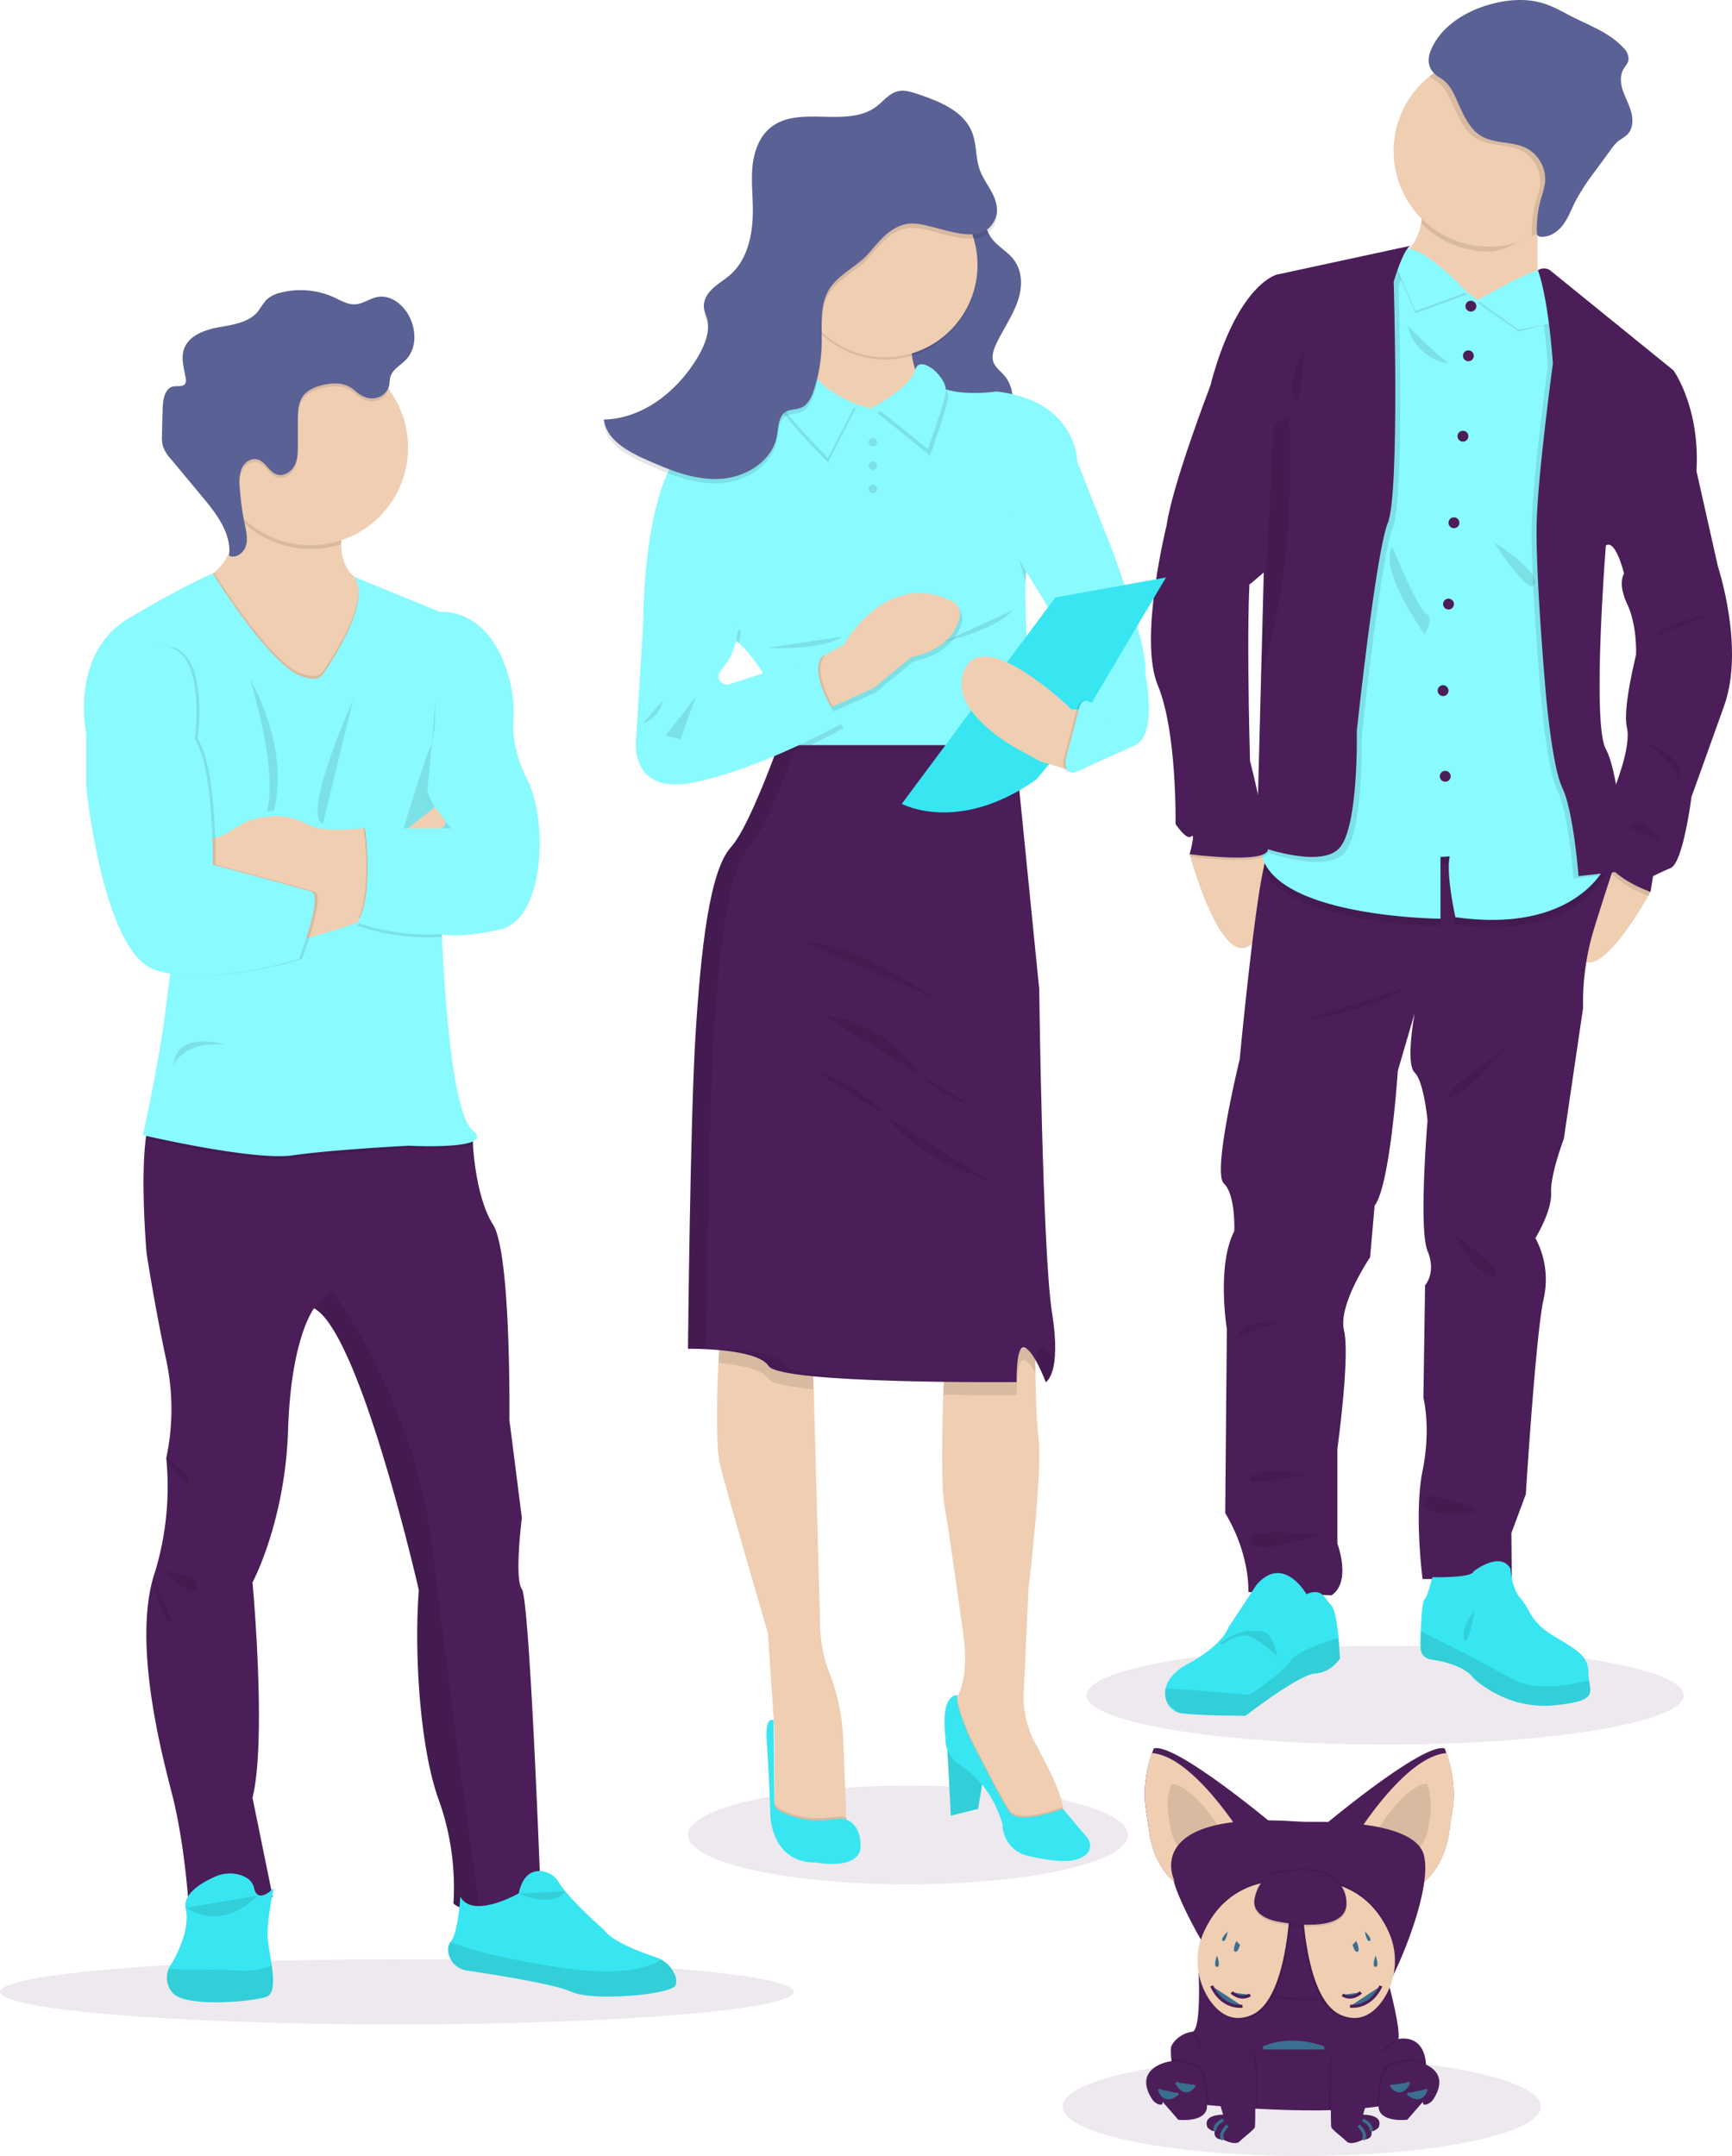 <svg xmlns="http://www.w3.org/2000/svg" width="555.808" height="691.853" viewBox="0 0 555.808 691.853">
  <g id="Group_65" data-name="Group 65" transform="translate(-269.832 -2804.581)">
    <ellipse id="Ellipse_131" data-name="Ellipse 131" cx="70.59" cy="15.848" rx="70.59" ry="15.848" transform="translate(490.619 3377.586)" fill="#4B1E59" opacity="0.1"/>
    <ellipse id="Ellipse_132" data-name="Ellipse 132" cx="127.349" cy="10.453" rx="127.349" ry="10.453" transform="translate(269.832 3433.313)" fill="#4B1E59" opacity="0.1"/>
    <ellipse id="Ellipse_134" data-name="Ellipse 134" cx="95.822" cy="15.848" rx="95.822" ry="15.848" transform="translate(618.514 3332.734)" fill="#4B1E59" opacity="0.1"/>
    <ellipse id="Ellipse_135" data-name="Ellipse 135" cx="76.708" cy="15.848" rx="76.708" ry="15.848" transform="translate(610.874 3464.738)" fill="#4B1E59" opacity="0.1"/>
    <path id="Path_1123" data-name="Path 1123" d="M442.277,463.481c4.007,17.612,19.939-9.017,23.571-15.407.469-.835.732-1.323.732-1.323l-1.727-8.1-9.13-3.753a25.506,25.506,0,0,0-4.091,2.665C446.63,441.5,439.19,449.838,442.277,463.481Z" transform="translate(332.918 2644.027)" fill="#efceb2"/>
    <path id="Path_1124" data-name="Path 1124" d="M571.2,434.353a1.231,1.231,0,0,0,.1.394,2,2,0,0,0,.122.422c1.567,5.5,10.856,36.454,19.827,27.859,9.815-9.383,5.048-31.077,5.048-31.077h-.066l-20.643-2.111-4.091,4.2h0Z" transform="translate(80.392 2644.339)" fill="#efceb2"/>
    <path id="Path_1125" data-name="Path 1125" d="M453.79,586.847l-.525,59.114c8.1,13.418,7.432,25.335,7.432,25.335l26.686,1.051c6.512-4.382,1.877-16.59,1.877-16.59V625.318s4.119-29.735,2.13-37.974,8.36-23.458,8.36-23.458l1.464-16.6c5.048-6.634,7.441-43.275,7.441-43.275l5.414-18.5c-.15.8-2.965,16.242,0,19.085s4.119,15.4,4.119,15.4-2.918,34.793,0,41.821-.788,11.025-.788,11.025l-.535,36.116s2.524,9.693-.263,23.364,0,34.793,0,34.793h28.628L545.1,652.37l4.635-12.48s3.19-51.514,5.714-62.671A28,28,0,0,0,552.8,557.7s5.3-8.492,5.039-14.469,4.091-17.378,4.091-17.378l6.174-41.952a81.5,81.5,0,0,1,3.059-23.9c3.584-11.954,8.9-27.624,8.9-27.624l-6,.535-30.251,2.693s-73.555-4.945-76.849-.835a13.8,13.8,0,0,0-1.389,4.288c-3.3,14.835-7.666,61.31-7.666,61.31s-8.9,36.247-5.076,39.832,3.35,15.257,3.35,15.257C450.459,566.485,453.79,586.847,453.79,586.847Z" transform="translate(209.744 2644.182)" fill="#4B1E59"/>
    <path id="Path_1126" data-name="Path 1126" d="M462.19,704.582c.206,3.293,3.875,3.49,3.875,3.49,10.753,1.689,13.043,5.874,13.043,5.874S489.43,724.2,505,722.71c13.23-1.276,11.945-3.631,11.26-7.995a16.539,16.539,0,0,1-.216-2.458c0-5.977-4.579-7.675-11.748-12.2s-6.972-8.267-9.956-11.551-3.294-9.655-3.294-9.655c-3.378-5.883-11.945.938-11.945.938-.4,2.083-13.137,1.792-13.137,1.792s-1.689,6.775-2.562,7.169c-.572.263-1,5.574-1.173,10.134C462.134,701.279,462.115,703.446,462.19,704.582Z" transform="translate(263.526 2629.128)" fill="#38e6f1"/>
    <path id="Path_1127" data-name="Path 1127" d="M462.191,706.057c.206,3.294,3.875,3.491,3.875,3.491,10.753,1.689,13.043,5.874,13.043,5.874S489.43,725.677,505,724.185c13.23-1.276,11.945-3.631,11.26-7.995-5.911,1.464-17.209,3.509-23.805-.075-9.167-4.973-15.745-8.445-15.745-8.445l-14.488-7.291C462.135,702.754,462.116,704.922,462.191,706.057Z" transform="translate(263.526 2627.653)" opacity="0.1"/>
    <path id="Path_1128" data-name="Path 1128" d="M548.73,722.556a5.724,5.724,0,0,0,3.3,2.73l.253.066c4.382.938,21.319.938,21.319.938s17.124-13.24,22.3-13.54,7.966-4.785,7.966-4.785-.1-3.078-.432-6.662c-.4-4.241-1.107-9.167-2.355-10.462-2.289-2.393-2.815-5.63-7.966-3.584,0,0-7.357-12.968-16.027-2.946l-8.97,13.606s-1.689,5.63-13.052,11.738c-4.542,2.44-6.568,5.311-7.141,7.929A6.991,6.991,0,0,0,548.73,722.556Z" transform="translate(95.944 2628.879)" fill="#38e6f1"/>
    <path id="Path_1129" data-name="Path 1129" d="M548.73,723.923c1.013.854,2.13,1.773,3.3,2.731l.253.066c4.382.938,21.319.938,21.319.938s17.124-13.24,22.3-13.54,7.966-4.785,7.966-4.785-.1-3.078-.432-6.662c-5.273,1.576-13.259,4.363-15.4,7.366-3.284,4.57-13.258,10.95-13.258,10.95s-18.6-1.792-26.855-2.036A6.991,6.991,0,0,0,548.73,723.923Z" transform="translate(95.944 2627.512)" opacity="0.1"/>
    <path id="Path_1130" data-name="Path 1130" d="M476.563,229.483l24.49,25.888s29.679-2.186,24.5-10.95c-2.637-4.466-3.05-13.812-2.815-21.938.216-7.835,1.023-14.507,1.023-14.507s-41.624-20.718-38.471-1.4A31.8,31.8,0,0,1,485.4,217.6C483.629,227.362,476.563,229.483,476.563,229.483Z" transform="translate(240.483 2658.617)" fill="#efceb2"/>
    <path id="Path_1131" data-name="Path 1131" d="M479.294,206.578a31.8,31.8,0,0,1,.113,11.025,30.552,30.552,0,0,0,21.788,9.092c5.63,0,11.72-4.626,16.271-7.3.216-7.844.263-11.419.263-11.419S476.1,187.258,479.294,206.578Z" transform="translate(246.516 2658.617)" opacity="0.1"/>
    <path id="Path_1132" data-name="Path 1132" d="M464.038,192.155a30.674,30.674,0,1,0,11.541-23.965A30.674,30.674,0,0,0,464.038,192.155Z" transform="translate(253.009 2660.89)" fill="#efceb2"/>
    <path id="Path_1133" data-name="Path 1133" d="M456.83,439.095c7.638,18.175,56.769,18.551,56.769,18.551V437.828l2.974-.2c-1.285,5.677,1.8,19.517,1.8,19.517,38.828,5.48,48.3-16.646,48.3-16.646l-1.351-7.572-30.251,2.693s-73.555-4.945-76.849-.835A13.8,13.8,0,0,0,456.83,439.095Z" transform="translate(218.49 2644.149)" opacity="0.1"/>
    <path id="Path_1134" data-name="Path 1134" d="M514.581,442.588V422.77l2.975-.188c-1.286,5.63,1.8,19.517,1.8,19.517,29.219,4.119,41.812-7.385,46.25-13.334a18.156,18.156,0,0,0,2.045-3.3l-11.86-66.715-2.815-98.186-4.251-17.228-.985-8.267v-.094h-.1l-3.021,1.295-18.082,7.816L506,228.575l-.3-.216-1.023-.779-1.7,1.361-4.222,3.387-13.54,87.442s-23.458,67.325-27.849,94.5c-.178,1.089-.319,2.1-.432,3.05C454.031,442.128,514.581,442.588,514.581,442.588Z" transform="translate(217.507 2656.814)" fill="#89faff"/>
    <ellipse id="Ellipse_136" data-name="Ellipse 136" cx="1.745" cy="1.745" rx="1.745" ry="1.745" transform="translate(740.101 2901.087)" fill="#4B1E59"/>
    <ellipse id="Ellipse_137" data-name="Ellipse 137" cx="1.745" cy="1.745" rx="1.745" ry="1.745" transform="translate(739.294 2917.019)" fill="#4B1E59"/>
    <ellipse id="Ellipse_138" data-name="Ellipse 138" cx="1.745" cy="1.745" rx="1.745" ry="1.745" transform="translate(737.549 2942.813)" fill="#4B1E59"/>
    <ellipse id="Ellipse_139" data-name="Ellipse 139" cx="1.745" cy="1.745" rx="1.745" ry="1.745" transform="translate(734.668 2970.597)" fill="#4B1E59"/>
    <ellipse id="Ellipse_140" data-name="Ellipse 140" cx="1.745" cy="1.745" rx="1.745" ry="1.745" transform="translate(732.923 2996.683)" fill="#4B1E59"/>
    <ellipse id="Ellipse_141" data-name="Ellipse 141" cx="1.745" cy="1.745" rx="1.745" ry="1.745" transform="translate(731.178 3024.467)" fill="#4B1E59"/>
    <ellipse id="Ellipse_142" data-name="Ellipse 142" cx="1.745" cy="1.745" rx="1.745" ry="1.745" transform="translate(731.872 3051.95)" fill="#4B1E59"/>
    <path id="Path_1135" data-name="Path 1135" d="M459.564,368.918s1.952,25.551,5.536,32.982,5.18,28.281,5.18,28.281l8.323-.938a18.16,18.16,0,0,0,2.046-3.3l-11.86-66.715-2.815-98.186-4.26-17.237-.985-8.267-.113-.047a3.359,3.359,0,0,0-2.965.047l-.394.206q.178.507.338,1.042c3.247,10.162,4.457,28.891,4.457,28.891s-4.692,34.258-5.18,50.191S459.564,368.918,459.564,368.918Z" transform="translate(304.521 2656.346)" opacity="0.1"/>
    <path id="Path_1136" data-name="Path 1136" d="M441.55,437.593a4.788,4.788,0,0,0,.319.619c3.228,5.452,11.41,8.914,13.9,9.862.469-.835.732-1.323.732-1.323l-1.727-8.1-9.13-3.753A25.507,25.507,0,0,0,441.55,437.593Z" transform="translate(342.999 2644.027)" opacity="0.1"/>
    <path id="Path_1137" data-name="Path 1137" d="M436.671,298.81l7.572,4.513L451.14,334s8.633,26.02,2,44.608-10.49,29.229-10.49,29.229-2.655,21.112-6.643,22.839-5.705,2.655-5.705,2.655l-.8,5.048s-10.81-3.669-14.628-10.134,2.815-22.52,2.815-22.52,5.705-13.681,4.241-20.052,2.928-23.1,2.928-23.458.394-9.3-2.815-16.139-1.07-9.759-1.07-9.759l2-19.517Z" transform="translate(369.995 2652.42)" fill="#4B1E59"/>
    <path id="Path_1138" data-name="Path 1138" d="M522.02,420.731s20.052,7.563,26.423.938,5.714-37.711,5.714-37.711,6.1-57.36,9.956-66.78,1.877-77.412,1.877-77.412,2.59-8.792,4.851-11.091a2.459,2.459,0,0,1,.479-.385l-.779.169-2.721.582-4.223,3.387-13.54,87.442s-23.458,67.325-27.849,94.5Z" transform="translate(152.671 2656.77)" opacity="0.1"/>
    <path id="Path_1139" data-name="Path 1139" d="M572.41,435.15h.225c2.524.328,24.8,3.021,24.894-1.614a13.563,13.563,0,0,0-.085-1.6L576.8,429.82l-4.091,4.2h0c-.075.272-.131.507-.188.694Z" transform="translate(79.18 2644.34)" opacity="0.1"/>
    <path id="Path_1140" data-name="Path 1140" d="M606.2,266.07l-14.638,7.638s-12.2,31.584-14.15,45.124c0,0-9.036,36.276-2.815,51.195S580.3,414.56,580.3,414.56s3.584,5.442,5.048,3.988-.535,5.705-.535,5.705,25.025,3.322,25.128-1.6-5.743-28.413-5.743-28.413-1.6-55.9.666-64.66S606.2,266.07,606.2,266.07Z" transform="translate(66.767 2654.44)" fill="#4B1E59"/>
    <path id="Path_1141" data-name="Path 1141" d="M518.007,329.52s8.239,20.174,10.894,21.506-.535,6.634-.535,6.634S513.362,336.689,518.007,329.52Z" transform="translate(198.636 2650.527)" opacity="0.1"/>
    <path id="Path_1142" data-name="Path 1142" d="M510.915,254.1c-.094-.385,9.824,9.73,12.48,11.26S513.7,265.265,510.915,254.1Z" transform="translate(210.645 2655.179)" opacity="0.1"/>
    <path id="Path_1143" data-name="Path 1143" d="M480.986,327.82s15.135,9.787,13.137,13.662S480.986,327.82,480.986,327.82Z" transform="translate(268.189 2650.631)" opacity="0.1"/>
    <path id="Path_1144" data-name="Path 1144" d="M557.4,480.07s-12.883,8.285-32.926,10.322Z" transform="translate(164.296 2641.241)" opacity="0.1"/>
    <path id="Path_1145" data-name="Path 1145" d="M509.737,501.3s-11.945,15.013-17.4,15.4S509.737,501.3,509.737,501.3Z" transform="translate(242.891 2639.932)" opacity="0.1"/>
    <path id="Path_1146" data-name="Path 1146" d="M493.97,564c.535.263,6.775,13.54,13.137,13.944S493.97,564,493.97,564Z" transform="translate(241.928 2636.064)" opacity="0.1"/>
    <path id="Path_1147" data-name="Path 1147" d="M582.808,594.974s-11.842-2.656-14.478,5.836C568.33,600.782,569.128,598.127,582.808,594.974Z" transform="translate(97.728 2634.178)" opacity="0.1"/>
    <path id="Path_1148" data-name="Path 1148" d="M577.547,646.692s-14.347-2.927-17.4,1.06S577.547,646.692,577.547,646.692Z" transform="translate(110.956 2631.028)" opacity="0.1"/>
    <path id="Path_1149" data-name="Path 1149" d="M503.706,654c0,.131,14.6,2.928,14.075,4.785s-15.576,1.6-16.111-1.332A2.815,2.815,0,0,1,503.706,654Z" transform="translate(225.38 2630.514)" opacity="0.1"/>
    <path id="Path_1150" data-name="Path 1150" d="M577.335,667.365s-23.993-2.928-22.52,2.121S577.335,667.365,577.335,667.365Z" transform="translate(115.944 2629.742)" opacity="0.1"/>
    <path id="Path_1151" data-name="Path 1151" d="M438.812,352.44c-.131.394-15.8,2.524-17.922,7.572,0,0,15.4-7.178,17.828-7.178" transform="translate(380.071 2649.113)" opacity="0.1"/>
    <path id="Path_1152" data-name="Path 1152" d="M431.449,396.16s13.015,4.119,12.086,10.322S444.858,403.61,431.449,396.16Z" transform="translate(365.393 2646.417)" opacity="0.1"/>
    <path id="Path_1153" data-name="Path 1153" d="M448.081,429.481s-4.738-6.5-9.252-5.311S448.081,429.481,448.081,429.481Z" transform="translate(354.823 2644.698)" opacity="0.1"/>
    <path id="Path_1154" data-name="Path 1154" d="M464.124,168.189a7.381,7.381,0,0,0,1.52,1.135c3.753,2.186,4.786,5.555,6.568,9.44,1.661,3.556,3.491,7.319,6.84,9.336,4.326,2.609,10.021,1.651,14.516,3.922a11.26,11.26,0,0,1,6.005,11.1,32.026,32.026,0,0,1-1.276,5.086,36.264,36.264,0,0,0-1.37,11.044,1.868,1.868,0,0,0,0,.328,30.664,30.664,0,1,0-32.841-51.392Z" transform="translate(264.464 2660.89)" opacity="0.1"/>
    <path id="Path_1155" data-name="Path 1155" d="M448.842,157.787c3.369-7.075,10.7-11.56,18.232-13.746,5.752-1.661,12-2.205,17.706-.375,3.256,1.032,6.212,2.815,9.261,4.344,5.686,2.871,11.935,5.142,16.214,9.862a4.942,4.942,0,0,1,1.623,3.96c-.216,1.079-1.06,1.877-1.6,2.871-1.229,2.158-.938,4.87-.084,7.216s2.064,4.523,2.646,6.934.357,5.236-1.426,6.953a25.981,25.981,0,0,1-2.684,1.877,14.126,14.126,0,0,0-2.543,2.89l-5.067,6.925a70.236,70.236,0,0,0-6.343,9.749c-1.257,2.515-2.233,5.2-3.922,7.441s-4.316,4.044-7.112,3.8a1.379,1.379,0,0,1-1.126-.535,1.482,1.482,0,0,1-.141-.7,36.014,36.014,0,0,1,1.342-11.007,31.755,31.755,0,0,0,1.276-5.086,11.307,11.307,0,0,0-6.005-11.1c-4.5-2.271-10.2-1.314-14.516-3.913-3.359-2.027-5.189-5.789-6.84-9.383-1.811-3.885-2.815-7.253-6.568-9.44S446.975,161.512,448.842,157.787Z" transform="translate(280.543 2662.06)" fill="#5a6194"/>
    <path id="Path_1156" data-name="Path 1156" d="M505.3,693.06s-4.692,5.977-3.472,9.383S505.3,693.06,505.3,693.06Z" transform="translate(237.819 2628.105)" opacity="0.1"/>
    <path id="Path_1157" data-name="Path 1157" d="M587.477,708.461s-1.042-8.013-5.217-8.088-4.382-.432-7.572.8-6.184,3.134-5.227,3.416,5.489-4.579,10.143-2.093a33.518,33.518,0,0,1,7.872,5.968Z" transform="translate(92.168 2627.66)" opacity="0.1"/>
    <path id="Path_1158" data-name="Path 1158" d="M486.806,254.623l-13.137-9.2s19.217-11.354,21.506-9.759,3.866,15.952,3.866,15.952Z" transform="translate(270.316 2656.325)" opacity="0.1"/>
    <path id="Path_1159" data-name="Path 1159" d="M486.746,253.982,473.61,244.6s19.217-11.354,21.506-9.759,3.866,16.74,3.866,16.74Z" transform="translate(270.432 2656.376)" fill="#e1e7ef"/>
    <path id="Path_1160" data-name="Path 1160" d="M486.746,253.982,473.61,244.6s19.217-11.354,21.506-9.759,3.866,16.74,3.866,16.74Z" transform="translate(270.432 2656.376)" fill="#89faff"/>
    <path id="Path_1161" data-name="Path 1161" d="M426.163,234.893l.394-.2a3.406,3.406,0,0,1,3.688.385l39.41,31.969s8.567,11.851,7.375,32.3l-23.242,32.926s-2.655-11.147-5.836-9.027c0,0-4.513,57.1,0,65.326s6.5,39.034,6.5,39.034l-15.267,1.727s-1.6-20.85-5.18-28.281-5.536-32.982-5.536-32.982-3.228-37.12-2.693-53.053,5.18-50.191,5.18-50.191S429.654,244.745,426.163,234.893Z" transform="translate(337.208 2656.398)" fill="#4B1E59"/>
    <path id="Path_1162" data-name="Path 1162" d="M511.524,248.361,527.9,242.3s-20.85-22.839-23.458-10.171Z" transform="translate(212.588 2656.77)" opacity="0.1"/>
    <path id="Path_1163" data-name="Path 1163" d="M511.524,247.511,527.9,241.45s-20.85-22.839-23.458-10.171Z" transform="translate(212.588 2656.822)" fill="#e1e7ef"/>
    <path id="Path_1164" data-name="Path 1164" d="M511.524,247.511,527.9,241.45s-20.85-22.839-23.458-10.171Z" transform="translate(212.588 2656.822)" fill="#89faff"/>
    <path id="Path_1165" data-name="Path 1165" d="M522,228.119a.938.938,0,0,0-.676.15Z" transform="translate(202.651 2656.781)" opacity="0.1"/>
    <path id="Path_1166" data-name="Path 1166" d="M589.156,226.429l-43.444,9.383s-11.954,2.655-20.587,32.663,11.823,66.771,11.823,66.771l4.513-3.838-2.261,87.63s20.052,7.563,26.423.938,5.7-37.739,5.7-37.739,6.109-57.35,9.965-66.781,1.877-77.4,1.877-77.4S586.717,225.9,589.156,226.429Z" transform="translate(133.914 2656.885)" fill="#4B1E59"/>
    <path id="Path_1167" data-name="Path 1167" d="M573.592,285.914c.61.563,1.323,27.08-1.332,47.263a257.581,257.581,0,0,1-7.507,36.379l3.941-80.855S571.734,284.188,573.592,285.914Z" transform="translate(109.731 2653.24)" opacity="0.1"/>
    <path id="Path_1168" data-name="Path 1168" d="M563.836,261.6c-1.06.666-5.714,11.682-3.584,16.2S563.836,261.6,563.836,261.6Z" transform="translate(124.798 2654.716)" opacity="0.1"/>
    <path id="Path_1171" data-name="Path 1171" d="M638.42,715.66l1.37,25.973,8.736-2.186,1.839-10.8Z" transform="translate(-64.834 2645.608)" fill="#32cfd9"/>
    <path id="Path_1173" data-name="Path 1173" d="M758.074,756.258l-13.324,2.759-9.881-8.726V725.7l-.225-3.359v-.1h0v-.713L732.8,694.188s-13.334-45.5-15.407-54.235c-1.464-6.193-.854-24.884-.366-35.215.2-4.232.366-7.066.366-7.066l29.416-7.122.619,22.614,2.149,79.232a43.907,43.907,0,0,0,3.012,14.741l.1.272a64.484,64.484,0,0,1,4.269,20.756l.995,25.194v.694Z" transform="translate(-216.55 2634.427)" fill="#efceb2"/>
    <path id="Path_1174" data-name="Path 1174" d="M741.45,730.149v.694h0v-.713Z" transform="translate(-223.356 2625.818)" opacity="0.1"/>
    <path id="Path_1175" data-name="Path 1175" d="M739.685,766.62l-13.324,2.759-9.881-8.727V758.56a2.815,2.815,0,0,0,1.417,2.252l.141.084a26.555,26.555,0,0,0,14.957,2.956l5.2-.441a4.87,4.87,0,0,1,1.379.338v.694Z" transform="translate(-198.161 2624.065)" opacity="0.1"/>
    <path id="Path_1176" data-name="Path 1176" d="M715.777,759.862l-.141-.075a2.815,2.815,0,0,1-1.436-2.439l-.216-26.47s-2.871-2.055-2.177,7.253,1.145,23.214,1.145,23.214.113,15.163,14.591,15.163c0,0,14.478,2.759,14.366-5.517s-5.977-8.614-5.977-8.614l-5.2.45A26.49,26.49,0,0,1,715.777,759.862Z" transform="translate(-195.9 2625.784)" fill="#38e6f1"/>
    <path id="Path_1177" data-name="Path 1177" d="M681.264,751.2c-.338,5.977-17.922,2.524-17.922,2.524l-11.832-22.97s-9.881-7.591-4.936-14.253a10.64,10.64,0,0,0,.723-1.135l.047-.056h0c.1-.169.2-.347.291-.535h0c3.547-7.037,1.8-18.579,1.8-18.579s-4.588-33.555-6.2-42.4c-1.135-6.249-.666-26.752-.291-38.218.15-4.767.291-7.966.291-7.966l29.191-7.816V608.5c.066,7.2.291,17.265,1.032,23.815,1.257,11.138-3.218,48.023-3.218,48.023L668.69,713.9a31.087,31.087,0,0,0,3.753,16.336c3.66,6.7,8.445,16.139,8.773,20.315a4.1,4.1,0,0,1,.047.647Z" transform="translate(-70.342 2633.857)" fill="#efceb2"/>
    <path id="Path_1178" data-name="Path 1178" d="M678.587,758.795c-.338,5.977-17.922,2.524-17.922,2.524l-11.832-22.97s-9.881-7.591-4.936-14.253a10.624,10.624,0,0,0,.723-1.135c.159,3.481,3.978,12.2,3.978,12.2s9.768,19.545,12.874,24.021,16.6-.835,17.106-1.023a4.117,4.117,0,0,1,.009.638Z" transform="translate(-67.664 2626.26)" opacity="0.1"/>
    <path id="Path_1179" data-name="Path 1179" d="M637.595,722.3s-5.78-1.342-4.054,13.709h0a9.692,9.692,0,0,0,4.57,8.6c4.138,2.6,10.519,8.192,13.746,19.067h0a10.4,10.4,0,0,0,8.023,10.134c5.217,1.22,11.72,2.289,15.482,1.239,7.009-1.952,3.9-6.775,3.9-6.775l-8.041-9.543s-14.019,5.517-17.115,1.032-12.874-24.012-12.874-24.012S635.878,723.565,637.595,722.3Z" transform="translate(-60.302 2626.303)" fill="#38e6f1"/>
    <path id="Path_1180" data-name="Path 1180" d="M757.6,593.52l.619,22.614c-7.835-.76-13.446-1.82-14.4-3.312-2.074-3.209-9.6-4.56-16-5.114.2-4.232.366-7.066.366-7.066Z" transform="translate(-227.339 2634.244)" opacity="0.1"/>
    <path id="Path_1181" data-name="Path 1181" d="M681.422,611.428a10.734,10.734,0,0,0-3.218-3.885c-3.1-1.717-2.759,11.035-2.759,11.035s-10.322.094-23.5-.075c.15-4.767.291-7.976.291-7.976l29.191-7.807S681.366,606.342,681.422,611.428Z" transform="translate(-79.339 2633.677)" opacity="0.1"/>
    <path id="Path_1182" data-name="Path 1182" d="M759.953,601.216s-3.453-9.383-6.568-11.054-2.759,11.025-2.759,11.025-75.835.694-79.626-5.17-25.851-5.517-25.851-5.517.685-73.077,2.411-100.645,4.476-52.743,11.372-60.325c4.457-4.907,10.8-20.784,14.722-31.368,2.13-5.78,3.547-9.993,3.547-9.993l72.382,4.129.591,5.865,7.685,76.867s1.032,84.8,4.138,104.1S759.953,601.216,759.953,601.216Z" transform="translate(-154.538 2646.91)" fill="#4B1E59"/>
    <g id="Group_57" data-name="Group 57" transform="translate(490.751 3035.079)" opacity="0.1">
      <path id="Path_1183" data-name="Path 1183" d="M694.453,596.018C690.7,590.163,668.6,590.5,668.6,590.5s.685-73.077,2.411-100.645,4.476-52.743,11.373-60.325c4.476-4.926,10.8-20.784,14.722-31.368,1.792-4.861,3.078-8.6,3.434-9.674l-5.63-.319s-1.417,4.213-3.556,9.993c-3.922,10.584-10.256,26.461-14.713,31.368-6.9,7.582-9.656,32.747-11.373,60.325S662.85,590.5,662.85,590.5s22.06-.338,25.86,5.517c3.237,5,59.039,5.236,75.235,5.189C743.161,601.16,697.38,600.541,694.453,596.018Z" transform="translate(-662.85 -388.17)"/>
      <path id="Path_1184" data-name="Path 1184" d="M647.68,603.429c-1.4-.779-2.092,1.379-2.44,4a54.116,54.116,0,0,1,3.256,7.056s2-1.079,2.815-6.568C650.166,605.953,648.9,604.1,647.68,603.429Z" transform="translate(-533.692 -401.436)"/>
    </g>
    <path id="Path_1185" data-name="Path 1185" d="M682.985,199.058c5.011,6.831-.056,16.543,5.32,23.186,1.774,2.2,4.5,3.753,6.352,5.911,3.425,4,3.294,9.43,1.614,14.122s-4.692,8.97-6.831,13.549c-.938,1.98-1.633,4.2-.694,6.174.657,1.37,2.017,2.411,3.078,3.594,3.453,3.857,3.547,9.214,1.689,13.756s-5.4,8.445-8.9,12.292c-1.379,1.511-3.125,3.181-5.423,3.134a7.506,7.506,0,0,1-3.406-1.117,34.718,34.718,0,0,1-15.8-45.312c2.909-6.972,7.76-13.653,7.807-21.018,0-5.846-3-11.429-3.537-17.246-.647-7.075,3.537-18.307,12.076-21.394C675.76,193.231,680.442,195.549,682.985,199.058Z" transform="translate(-99.94 2659.213)" fill="#5a6194"/>
    <path id="Path_1187" data-name="Path 1187" d="M672.85,464.55c10.031.526,19.47,4.842,28.253,9.721s17.284,10.406,26.733,13.868" transform="translate(-145.373 2642.199)" opacity="0.1"/>
    <path id="Path_1188" data-name="Path 1188" d="M674.63,489.74a41.352,41.352,0,0,1,26.038,12.667c2.44,2.58,4.542,5.47,7.084,7.948a31.471,31.471,0,0,0,13.962,7.91" transform="translate(-140.922 2640.645)" opacity="0.1"/>
    <path id="Path_1189" data-name="Path 1189" d="M666.49,508.91a45.527,45.527,0,0,1,20.943,12.63c1.539,1.661,2.937,3.434,4.476,5.1,8.3,8.914,20.033,13.643,31.359,18.119" transform="translate(-134.837 2639.462)" opacity="0.1"/>
    <path id="Path_1190" data-name="Path 1190" d="M690.495,243.028a205.9,205.9,0,0,1-2.064,23.946c-.938,5.63-2.252,10.7-4.138,12.939-5.517,6.568,26.883,15.342,26.883,15.342l19.132-14.826s-15.163-13.962-8.1-27.577S690.495,243.028,690.495,243.028Z" transform="translate(-157.988 2655.891)" fill="#efceb2"/>
    <path id="Path_1191" data-name="Path 1191" d="M735.31,398.163H658.79c2.13-5.78,3.547-9.993,3.547-9.993l72.382,4.129Z" transform="translate(-139.654 2646.909)" opacity="0.1"/>
    <path id="Path_1192" data-name="Path 1192" d="M761.939,389.634H680.126c2.3-8.229,0-15.839-3.275-21.694a47.945,47.945,0,0,0-8.567-11.11l-.563-.516-28.563-6.324-1.539-.338s-.235-51.936,18.157-59.067,29.416-16.768,29.416-16.768l25.269,7.807,18.616-9.383c5.977,6.428,21.835,3.9,21.835,3.9,25.964,2.984,25.964,22.52,25.964,22.52s-15.163,35.384-16.318,35.384S761.939,389.634,761.939,389.634Z" transform="translate(-161.357 2654.059)" fill="#89faff"/>
    <path id="Path_1193" data-name="Path 1193" d="M659.81,361.492s16.683-3.7,22.36-10.162" transform="translate(-87.472 2649.181)" opacity="0.1"/>
    <path id="Path_1194" data-name="Path 1194" d="M763.085,341.51l19.348,15.858a32.981,32.981,0,0,1-.638,3.753l-.563-.516-28.563-6.324Z" transform="translate(-274.868 2649.787)" opacity="0.1"/>
    <path id="Path_1195" data-name="Path 1195" d="M742.57,389.99s-4.232,2.383-10.716,5.517H720.735c2.3-8.229,0-15.839-3.275-21.694l19.6-6.343C730.39,373.672,742.57,389.99,742.57,389.99Z" transform="translate(-201.965 2648.186)" opacity="0.1"/>
    <path id="Path_1196" data-name="Path 1196" d="M624.6,293.76l11.485,6.2,11.26,28.5s11.72,31.246,10.575,39.522c0,0,4.129,19.536-3.218,22.98l-19.142,8.67a1.783,1.783,0,0,1-2.3-2.458c2.731-5.17,5.733-13.258.938-17.706l5.517-11.485L619.78,335.346l-6.662-11.26Z" transform="translate(-20.568 2652.732)" fill="#89faff"/>
    <path id="Path_1197" data-name="Path 1197" d="M725.113,354.69c-.995,4.054-4.354,10.322-15.473,12.658l-12.2,9.993-12.977,5.883-5.292,2.393-2.243-16.2,5.1-2.815,5.94-3.247s13.4-24.274,34.615-14.075A4.692,4.692,0,0,1,725.113,354.69Z" transform="translate(-146.629 2649.463)" opacity="0.1"/>
    <path id="Path_1198" data-name="Path 1198" d="M725.865,353.223c-.995,4.063-4.344,10.322-15.464,12.658l-12.2,9.993-12.987,5.883-5.283,2.393-2.243-16.2,5.1-2.815,5.893-3.218s13.409-24.274,34.624-14.028a4.692,4.692,0,0,1,2.562,5.339Z" transform="translate(-148.075 2649.55)" fill="#efceb2"/>
    <ellipse id="Ellipse_143" data-name="Ellipse 143" cx="29.642" cy="29.642" rx="29.642" ry="29.642" transform="translate(524.24 2860.654)" opacity="0.1"/>
    <ellipse id="Ellipse_144" data-name="Ellipse 144" cx="29.642" cy="29.642" rx="29.642" ry="29.642" transform="translate(524.24 2859.969)" fill="#efceb2"/>
    <path id="Path_1199" data-name="Path 1199" d="M728.811,298.649l8.914-17.321s-13.043-5.273-13.99-11.382-12.5,7.159-10,11.56S728.811,298.649,728.811,298.649Z" transform="translate(-193.292 2654.299)" opacity="0.1"/>
    <path id="Path_1200" data-name="Path 1200" d="M728.811,297.18l8.914-17.321s-13.043-5.273-13.99-11.382-12.5,7.169-10,11.56S728.811,297.18,728.811,297.18Z" transform="translate(-193.292 2654.389)" fill="#89faff"/>
    <path id="Path_1201" data-name="Path 1201" d="M656.5,346.437,607.25,412.654s18.157,9.881,43.163-7.807l10.8-12.874L692.046,340Z" transform="translate(-48.029 2649.88)" fill="#38e6f1"/>
    <path id="Path_1202" data-name="Path 1202" d="M673.38,384.109l-4.485-.122s-27.4-26.592-34.127-13.137,17.068,26.029,17.068,26.029l7.235,3.9,9.43,2.815,6.033-8.1Z" transform="translate(-55.214 2648.212)" fill="#efceb2"/>
    <path id="Path_1203" data-name="Path 1203" d="M627.45,399.41c-.413,1.529-.807,3.218-.113,4.635a1.877,1.877,0,0,0,.816.891,2.092,2.092,0,0,0,.938.131,9.43,9.43,0,0,0,6.184-3.059,28.237,28.237,0,0,0,4.007-5.8c1.22-2.13,2.487-4.485,2.055-6.906-.488-2.637-2.815-4.466-5.1-5.949-4.541-3-4.692.5-5.686,4.363S628.491,395.507,627.45,399.41Z" transform="translate(-15.899 2647.276)" opacity="0.1"/>
    <path id="Path_1204" data-name="Path 1204" d="M626.714,399.41c-.4,1.529-.807,3.218-.113,4.635a1.876,1.876,0,0,0,.816.891,2.111,2.111,0,0,0,.938.131,9.383,9.383,0,0,0,6.184-3.059,27.919,27.919,0,0,0,4.016-5.8c1.22-2.13,2.487-4.485,2.046-6.906-.479-2.637-2.815-4.466-5.086-5.949-4.551-3-4.692.5-5.7,4.363S627.765,395.507,626.714,399.41Z" transform="translate(-14.478 2647.276)" fill="#89faff"/>
    <path id="Path_1205" data-name="Path 1205" d="M626.139,317.685l-2.289-3.875,2,7.2Z" transform="translate(-26.937 2670.393)" opacity="0.1"/>
    <path id="Path_1206" data-name="Path 1206" d="M728.715,383.057l-5.283,2.393-2.243-16.2,5.1-2.815C722.766,370.465,725.844,377.924,728.715,383.057Z" transform="translate(-191.611 2648.25)" opacity="0.1"/>
    <path id="Path_1207" data-name="Path 1207" d="M717.89,363.863s17.059,1.042,24.3-3.613" transform="translate(-201.992 2648.631)" opacity="0.1"/>
    <path id="Path_1211" data-name="Path 1211" d="M731.886,340l-11.26,13.793-2.3,37.458s-2.984,19.067,18.841,14.469,47.085-18.8,47.085-18.8-12.2-16.317-5.517-22.52l-31.256,10.115s-5.283-1.154-1.145-5.743,4.87-12.874,4.87-12.874Z" transform="translate(-244.335 2649.88)" fill="#89faff"/>
    <path id="Path_1212" data-name="Path 1212" d="M785.622,382.17l-6.2,7.122a8.942,8.942,0,0,0,6.2-7.122Z" transform="translate(-303.156 2647.279)" opacity="0.1"/>
    <path id="Path_1213" data-name="Path 1213" d="M746.645,360.8l-9.655,12.4,4.823,1.154Z" transform="translate(-253.605 2667.495)" opacity="0.1"/>
    <path id="Path_1214" data-name="Path 1214" d="M790.777,215.95c1.06-2.6.244-5.63-1.032-8.079s-3.031-4.767-3.988-7.4c-1.417-3.922-.985-8.36-2.533-12.2-2.731-6.8-10.49-9.843-17.443-12.2-2.055-.685-4.241-1.37-6.343-.863-2.815.666-4.645,3.218-6.944,4.936-9.44,7.037-24.79-.713-33.92,6.737-3.49,2.815-5.189,7.422-5.714,11.9s0,9.017.056,13.531c.15,7.9-1.332,16.543-7.244,21.779-1.783,1.576-3.885,2.759-5.63,4.391s-3.115,3.913-2.815,6.277a21.765,21.765,0,0,0,.938,3.19c1.173,4.119-.582,8.445-2.721,12.2-6.381,11.044-17.631,20.146-30.383,20.4.854,6.437,7.507,10.171,13.465,12.808,7.507,3.369,15.5,6.671,23.768,6.249s16.89-5.714,18.335-13.859c.5-2.815.432-6.2,2.815-7.666,1.464-.891,3.359-.666,4.936-1.332,2.28-.938,3.406-3.5,4.157-5.855a52.7,52.7,0,0,0,2.449-15.013c.1-6.043-.694-12.639,2.731-17.612,3.172-4.607,8.8-6.944,12.461-11.175,3.378-3.922,7.047-8.651,12.583-9.383C770.415,216.626,786.254,227.032,790.777,215.95Z" transform="translate(-201.492 2660.055)" opacity="0.1"/>
    <path id="Path_1215" data-name="Path 1215" d="M790.749,214.48c1.06-2.6.244-5.63-1.032-8.079s-3.031-4.767-3.988-7.4c-1.417-3.922-.985-8.36-2.533-12.2-2.731-6.812-10.49-9.852-17.443-12.2-2.055-.685-4.241-1.37-6.343-.863-2.815.666-4.645,3.218-6.944,4.936-9.44,7.037-24.791-.713-33.92,6.737-3.491,2.815-5.189,7.422-5.714,11.907s0,9.008.056,13.521c.15,7.9-1.332,16.543-7.244,21.778-1.783,1.576-3.885,2.759-5.63,4.391s-3.115,3.913-2.815,6.277a21.754,21.754,0,0,0,.938,3.19c1.173,4.119-.582,8.445-2.721,12.2-6.4,11.007-17.6,20.136-30.355,20.39.854,6.437,7.507,10.171,13.465,12.818,7.507,3.359,15.5,6.662,23.768,6.24s16.89-5.714,18.335-13.859c.5-2.815.432-6.2,2.815-7.666,1.464-.891,3.359-.666,4.935-1.332,2.28-.938,3.406-3.5,4.157-5.855a52.639,52.639,0,0,0,2.449-15.013c.1-6.043-.694-12.639,2.731-17.612,3.172-4.607,8.8-6.944,12.461-11.175,3.378-3.922,7.047-8.651,12.583-9.383C770.387,215.156,786.226,225.581,790.749,214.48Z" transform="translate(-201.464 2660.145)" fill="#5a6194"/>
    <path id="Path_1216" data-name="Path 1216" d="M698.761,296.557l-16.993-13.793s11.635-6.306,13.024-11.682,10.7,2.552,9.749,7.375S698.761,296.557,698.761,296.557Z" transform="translate(-130.514 2654.242)" opacity="0.1"/>
    <path id="Path_1217" data-name="Path 1217" d="M699.531,294.348l-16.993-13.784s11.635-6.306,12.968-11.682,10.7,2.552,9.749,7.375S699.531,294.348,699.531,294.348Z" transform="translate(-131.95 2654.377)" fill="#89faff"/>
    <ellipse id="Ellipse_145" data-name="Ellipse 145" cx="1.351" cy="1.351" rx="1.351" ry="1.351" transform="translate(548.57 2945.131)" opacity="0.1"/>
    <ellipse id="Ellipse_146" data-name="Ellipse 146" cx="1.351" cy="1.351" rx="1.351" ry="1.351" transform="translate(548.57 2952.638)" opacity="0.1"/>
    <ellipse id="Ellipse_147" data-name="Ellipse 147" cx="1.351" cy="1.351" rx="1.351" ry="1.351" transform="translate(548.57 2960.135)" opacity="0.1"/>
    <path id="Path_1221" data-name="Path 1221" d="M825.107,669.763c-7.4,21.29,1.239,55.849,5.255,71.313s5.245,33.949,5.245,33.949c15.736,2.468,27.155-.619,27.155-.619l-6.484-31.781c4.635-18.823,0-69.126,0-69.126s10.49-19.442,11.419-49.065c.938-29.154,8.1-38.584,8.323-38.875h0c14.807,7.713,33.63,90.417,33.63,90.417-1.539,20.052.319,50.913,6.484,67.559a83.511,83.511,0,0,1,4.626,33.01c2.158,1.877,5.161,2.139,8.445,1.614,8.811-1.426,19.376-9.017,19.376-9.017s-3.387-90.079-5.865-93.495,0-22.839,0-22.839l-4.007-31.471s.619-53.391-5.245-62.643c-5.067-7.995-6.23-22.051-6.456-25.738v-.938l-8.933-10.7s-86.4-6.484-92.894,0c-1.586,1.586-2.571,5.208-3.153,9.759-1.783,14,.263,36.829.263,36.829s2.59,16.974,6.3,34.249a75.179,75.179,0,0,1,0,31.481A94.235,94.235,0,0,1,825.107,669.763Z" transform="translate(-505.413 2638.875)" fill="#4B1E59"/>
    <path id="Path_1222" data-name="Path 1222" d="M914.105,821.4c3.857,5.1,26.536,2.937,30.4,1.351,2.355-.938,2.177-5.414,1.539-9.984-.4-2.9-.995-5.865-1.239-8.023-.61-5.555,1.877-16.824,1.877-16.824s-5.086,5.4-6.315,0c-.544-2.365-2.44-3.575-4.41-4.185a11.522,11.522,0,0,0-8.013.5c-4.007,1.745-10.687,5.452-9.5,10.462,1.7,7.084-4.316,17.143-4.316,17.143a7.8,7.8,0,0,0-1.126,1.933A7.4,7.4,0,0,0,914.105,821.4Z" transform="translate(-589.006 2622.543)" fill="#38e6f1"/>
    <path id="Path_1223" data-name="Path 1223" d="M914.362,823.343c3.857,5.095,26.536,2.937,30.4,1.351,2.355-.938,2.177-5.414,1.539-9.984-2.44,1.145-6.568,2.093-13.484,1.454a37.991,37.991,0,0,0-4.851-.15,112.876,112.876,0,0,1-14.732-.3A7.4,7.4,0,0,0,914.362,823.343Z" transform="translate(-589.263 2620.602)" opacity="0.1"/>
    <path id="Path_1224" data-name="Path 1224" d="M875.495,679.955c-1.539,20.052.319,50.913,6.484,67.559a83.511,83.511,0,0,1,4.626,33.01c2.158,1.877,5.161,2.139,8.445,1.614-1.877-13.015-9.8-69.089-14.872-113.4-5.789-50.454-32.841-85.162-32.841-85.162l-5.4,5.94C856.672,597.251,875.495,679.955,875.495,679.955Z" transform="translate(-471.248 2634.857)" opacity="0.1"/>
    <path id="Path_1225" data-name="Path 1225" d="M870.239,338.216l3.753,18.513,18.457,31.012L915.2,378.02s30.965-32.4,11.494-37.026a17.227,17.227,0,0,1-6.456-2.871c-3.819-2.881-5.02-7.066-5.039-11.166a34.23,34.23,0,0,1,3.134-13.268l-39.8-12.5a63.893,63.893,0,0,1,2.815,16.12c.31,10.847-3.753,16.186-7.028,18.766A11.954,11.954,0,0,1,870.239,338.216Z" transform="translate(-535.878 2652.274)" fill="#efceb2"/>
    <path id="Path_1226" data-name="Path 1226" d="M886,301.19a63.888,63.888,0,0,1,2.815,16.12,30.285,30.285,0,0,0,2.318,2.468,31.49,31.49,0,0,0,31.471,7.178,34.229,34.229,0,0,1,3.162-13.268Z" transform="translate(-543.307 2652.274)" opacity="0.1"/>
    <path id="Path_1227" data-name="Path 1227" d="M866.15,293.691a31.331,31.331,0,1,0,9.178-22.3A31.481,31.481,0,0,0,866.15,293.691Z" transform="translate(-528.027 2654.677)" fill="#efceb2"/>
    <path id="Path_1228" data-name="Path 1228" d="M870.239,340.508l3.753,18.513,18.457,31.012,22.754-9.721s30.965-32.4,11.494-37.026a17.228,17.228,0,0,1-6.456-2.871c3.509,9.646-10.978,29.717-10.978,29.717-1.689,2.487-5.555.938-5.555.938-9.336-1.417-26.517-28.262-29.323-32.729A11.954,11.954,0,0,1,870.239,340.508Z" transform="translate(-535.878 2649.982)" opacity="0.1"/>
    <path id="Path_1229" data-name="Path 1229" d="M844.33,531.1c5.48,1.248,35.8,7.957,47.292,6.277,12.649-1.877,37.242-3.078,37.242-3.078s15.661.845,20.484-1.361V532l-8.933-10.7s-86.4-6.484-92.894,0C845.9,522.924,844.912,526.546,844.33,531.1Z" transform="translate(-527.788 2638.876)" opacity="0.1"/>
    <path id="Path_1230" data-name="Path 1230" d="M898.08,371.078s16.28-22.52,10.143-31.34l27.5,11.26s16.552-2.008,22.52,22.7a42.987,42.987,0,0,1,1.023,12.536c-.225,3.753.281,10.322,4.532,18.766,6.784,13.578,5.245,44.749-8.642,47.854s-18.813,1.539-18.813,1.539,1.877,56.468,9.871,62.952-20.455,4.936-20.455,4.936-24.594,1.239-37.251,3.087-48.136-6.484-48.136-6.484,5.245-23.758,7.1-38.875,6.183-47.32,6.183-47.32l-31.471-42.637s-5.555-25.766,13.887-37.186,26.752-14.216,26.752-14.216S882.364,370.459,892.544,372C892.526,372,896.391,373.556,898.08,371.078Z" transform="translate(-524.685 2649.964)" fill="#89faff"/>
    <path id="Path_1231" data-name="Path 1231" d="M861.78,382.74s.3,10.19-1.548,14.2-8.642,26.273-8.642,26.273h15.435s-8.332-8.952-7.722-13.277S861.78,382.74,861.78,382.74Z" transform="translate(-452.279 2647.244)" opacity="0.1"/>
    <path id="Path_1232" data-name="Path 1232" d="M857.587,461.787s34.08-8.332,37.251-15.426,11.926-22.98,11.926-22.98l-3.594-4.842L886.6,431.545s-19.7,15.736-29.013,17.284S857.587,461.787,857.587,461.787Z" transform="translate(-493.763 2645.036)" fill="#efceb2"/>
    <path id="Path_1234" data-name="Path 1234" d="M871.65,421.866v18.485h2.965a86.408,86.408,0,0,1,41.977,10.874l5.558,3.079,1.492.835,9.571-21.581-8.952-8.023h-.46c-2.186.216-11.654,1-15.67-.347-3.81-1.295-8.539-5.4-19.761-2.533-5.527,1.417-10.256,7.61-15.614,5.677Z" transform="translate(-537.289 2644.844)" fill="#efceb2"/>
    <path id="Path_1235" data-name="Path 1235" d="M903.555,384.621l-6.165,6.944v16.824s5.245,53.072,21.9,58.936,46.41-3.4,46.41-3.4,7.685-20.362,4.091-21.581-31.762-8.67-31.762-8.67.394-31.134-5.771-40.395c0,0,4.007-29-9.88-29.623S903.555,384.621,903.555,384.621Z" transform="translate(-598.976 2648.422)" opacity="0.1"/>
    <path id="Path_1236" data-name="Path 1236" d="M904.569,384.621l-6.174,6.944v16.824s5.245,53.072,21.91,58.936,46.409-3.4,46.409-3.4,7.685-20.362,4.082-21.581-31.762-8.67-31.762-8.67.4-31.134-5.771-40.395c0,0,4.016-29-9.871-29.623S904.569,384.621,904.569,384.621Z" transform="translate(-600.929 2648.422)" fill="#89faff"/>
    <path id="Path_1237" data-name="Path 1237" d="M881.741,307.046a12.4,12.4,0,0,1,.7-6.015c.873-1.877,2.909-3.293,4.9-2.815,2.637.619,3.753,4.054,6.362,4.879,2.186.694,4.57-.854,5.63-2.89s1.07-4.429,1.07-6.718v-7.732c0-2.815.094-5.836,1.82-8.041,2.149-2.74,7.206-3.941,10.584-3.828a8.98,8.98,0,0,1,6.043,2.43c1.8,1.539,3.894,2.665,6.353,2.261a5.47,5.47,0,0,0,4.429-3.828v-.094a31.471,31.471,0,1,0-46.785,41.774,84.829,84.829,0,0,1-1.107-9.383Z" transform="translate(-534.985 2654.685)" opacity="0.1"/>
    <path id="Path_1238" data-name="Path 1238" d="M932.744,276.412a5.518,5.518,0,0,0,4.438-3.838c.253-.995.188-2.055.479-3.04.723-2.43,3.312-3.688,5.048-5.536,3.472-3.688,3.247-9.749.788-14.187-1.989-3.575-5.836-6.568-9.871-5.893-2.5.432-4.692,2.205-7.187,2.374s-4.692-1.21-6.878-2.224a25.916,25.916,0,0,0-17.1-1.52,9.852,9.852,0,0,0-4.692,2.374,41.034,41.034,0,0,0-2.505,3.519c-2.871,3.66-8.023,4.382-12.611,5.208s-9.777,2.646-11.26,7.056c-1,2.928,0,6.1.544,9.139a2.759,2.759,0,0,1-.122,1.877c-.722,1.182-2.515.685-3.866.938-2.6.554-3.265,3.9-3.369,6.568q-.159,4.56-.244,9.13a11.631,11.631,0,0,0,.272,3.378,11.926,11.926,0,0,0,2.618,4.251l10.19,12.245c4.523,5.424,9.318,11.748,8.445,18.766,2.139.938,4.692-.891,5.386-3.134s.141-4.692-.338-6.953a85.238,85.238,0,0,1-1.633-12.057,12.368,12.368,0,0,1,.7-6.005c.873-1.877,2.909-3.294,4.9-2.815,2.646.619,3.753,4.054,6.362,4.879,2.186.694,4.57-.854,5.63-2.89s1.07-4.42,1.07-6.709v-7.741c0-2.815.094-5.836,1.82-8.041,2.149-2.74,7.206-3.941,10.584-3.828a8.98,8.98,0,0,1,6.033,2.43C928.193,275.68,930.285,276.815,932.744,276.412Z" transform="translate(-542.525 2655.94)" fill="#5a6194"/>
    <path id="Path_1239" data-name="Path 1239" d="M896.637,381.92l-9.665,39.7S879.354,421.574,896.637,381.92Z" transform="translate(-513.522 2647.295)" opacity="0.1"/>
    <path id="Path_1240" data-name="Path 1240" d="M911.052,374.85S923.7,395.568,918.765,417l-2.355.169S920.614,407.25,911.052,374.85Z" transform="translate(-560.956 2647.731)" opacity="0.1"/>
    <path id="Path_1241" data-name="Path 1241" d="M945.665,499.748s-15.539-5.142-16.665,6.784C928.963,506.532,931.89,498.359,945.665,499.748Z" transform="translate(-603.554 2640.096)" opacity="0.1"/>
    <path id="Path_1242" data-name="Path 1242" d="M855.348,426.81s3.087,21.581-2.468,30.242c0,0,11.26,4.626,27.155,3.706l1.877-33.949Z" transform="translate(-468.375 2644.526)" opacity="0.1"/>
    <path id="Path_1243" data-name="Path 1243" d="M871.65,454.559l1.492.835,9.571-21.581-8.952-8.023h-.46C873.442,426.86,875.938,445.41,871.65,454.559Z" transform="translate(-486.789 2644.589)" opacity="0.1"/>
    <path id="Path_1244" data-name="Path 1244" d="M845.838,425.83s3.087,21.581-2.468,30.233c0,0,11.26,4.635,27.155,3.706l10.8-33.939Z" transform="translate(-458.866 2644.586)" fill="#89faff"/>
    <path id="Path_1245" data-name="Path 1245" d="M774.813,808.214a6.991,6.991,0,0,0,6,6.118c8.379,1.248,28.563,4.438,33.658,6.869,6.484,3.087,32.091.938,33.329-2.158a4.9,4.9,0,0,0-.441-3.753,9.89,9.89,0,0,0-4.138-4.448,10.97,10.97,0,0,0-1.877-.826c-4.823-1.6-13.934-5.02-16.392-8.6,0,0-11.363-9.937-14.6-15.3a7.413,7.413,0,0,0-5.93-3.7c-2.7-.122-5.714,1.239-6.953,7.159,0,0-14.8,8.445-18.766,1.042,0,0-.619,11.372-3.078,14.488h0A4.128,4.128,0,0,0,774.813,808.214Z" transform="translate(-361.154 2622.595)" fill="#38e6f1"/>
    <path id="Path_1246" data-name="Path 1246" d="M774.815,809.705a6.991,6.991,0,0,0,6,6.118c8.379,1.248,28.563,4.438,33.658,6.869,6.484,3.087,32.091.938,33.329-2.158a4.9,4.9,0,0,0-.441-3.753,9.89,9.89,0,0,0-4.138-4.447c-4.176,2.815-13.446,5.48-33.836,2.3-19.451-3.04-29.088-6.015-33.78-8.042h0a4.129,4.129,0,0,0-.788,3.115Z" transform="translate(-361.157 2621.103)" opacity="0.1"/>
    <path id="Path_1251" data-name="Path 1251" d="M827.609,789.36s-3.228,5.63-14.919.675" transform="translate(-376.362 2622.165)" opacity="0.1"/>
    <path id="Path_1252" data-name="Path 1252" d="M940.782,790.82S930.7,802.69,918,794.714" transform="translate(-588.35 2622.075)" opacity="0.1"/>
    <path id="Path_1253" data-name="Path 1253" d="M941.42,641.23s7.122,4.448,7.347,6.991-3.678-1.877-3.678-1.877Z" transform="translate(-618.319 2631.302)" opacity="0.1"/>
    <path id="Path_1254" data-name="Path 1254" d="M938.634,677.59a14.891,14.891,0,0,0,8.773,3.425c5.33.234,4.879,7.178,1.4,5.1S938.634,677.59,938.634,677.59Z" transform="translate(-618.348 2629.059)" opacity="0.1"/>
    <path id="Path_1255" data-name="Path 1255" d="M947.1,682.34s3.416,16.787,6.193,13.549" transform="translate(-628.166 2628.766)" opacity="0.1"/>
    <path id="Path_1305" data-name="Path 1305" d="M518.443,844.637h0c.375,5.2,1.379,13.54,1.379,13.54s4.176.507,10.631,1.089l4.382.375c3.359.272,7.131.535,11.119.76,7.366.4,15.454.657,23.083.469,3.81-.084,7.507-.281,10.932-.619,1.529-.15,3.012-.328,4.42-.535,8.745-1.3,15.013-3.8,15.548-8.182a25.332,25.332,0,0,0,.2-5.63c-.816-9.852-8.839-7.863-8.839-7.863.516-2.721-1.426-11.175-3-17.293-.995-3.856-1.877-6.784-1.877-6.784L530,810.21h-.188a2.759,2.759,0,0,0-2.759,2.9c.338,6.765.816,22.257-1.952,22.6-3.547.441-6.352,3.247-6.784,5.02A21.058,21.058,0,0,0,518.443,844.637Z" transform="translate(127.291 2620.879)" fill="#4B1E59"/>
    <path id="Path_1306" data-name="Path 1306" d="M508.854,766.07s21.272,25.607,31.518,18.513c.244-.169.479-.338.7-.516,6.887-5.217,8.7-13.625,9.177-17.894.206-1.877.507-3.688.835-5.517,1.417-7.966-.751-15.548-1.877-18.682h0c-.338-.938-.572-1.511-.572-1.511C541.555,738.493,508.854,766.07,508.854,766.07Z" transform="translate(184.791 2625.188)" fill="#4B1E59"/>
    <path id="Path_1307" data-name="Path 1307" d="M508.8,768.541s6.7,4.692,16.149,12.4a34.134,34.134,0,0,0,4.692,3.228c6.887-5.217,8.7-13.624,9.177-17.894.207-1.877.507-3.688.835-5.517,1.417-7.966-.751-15.548-1.877-18.682h0C524.531,743,508.8,768.541,508.8,768.541Z" transform="translate(196.27 2625.082)" fill="#efceb2"/>
    <path id="Path_1309" data-name="Path 1309" d="M516.668,766.662s3.575,2.524,8.623,6.625A18.16,18.16,0,0,0,527.768,775c3.669-2.815,4.692-7.272,4.9-9.543.1-.995.263-1.97.441-2.956a20.51,20.51,0,0,0-1.041-9.965h0C525.057,753.028,516.668,766.662,516.668,766.662Z" transform="translate(195.697 2624.436)" opacity="0.1"/>
    <path id="Path_1310" data-name="Path 1310" d="M611.744,766.07s-21.272,25.607-31.518,18.513c-.235-.169-.479-.338-.7-.516-6.887-5.217-8.7-13.625-9.177-17.894-.206-1.877-.507-3.688-.826-5.517-1.426-7.966.751-15.548,1.877-18.682h0c.338-.938.582-1.511.582-1.511C579.043,738.493,611.744,766.07,611.744,766.07Z" transform="translate(68.117 2625.188)" fill="#4B1E59"/>
    <path id="Path_1311" data-name="Path 1311" d="M612.494,768.541s-6.709,4.692-16.158,12.4a34.107,34.107,0,0,1-4.645,3.228c-6.887-5.217-8.7-13.624-9.177-17.894-.206-1.877-.507-3.688-.826-5.517-1.426-7.966.751-15.548,1.877-18.682h0C596.749,743,612.494,768.541,612.494,768.541Z" transform="translate(55.947 2625.082)" fill="#efceb2"/>
    <path id="Path_1313" data-name="Path 1313" d="M605.613,766.646s-3.556,2.515-8.567,6.568a17.187,17.187,0,0,1-2.468,1.708c-3.65-2.768-4.617-7.225-4.87-9.486-.1-.938-.263-1.961-.441-2.937a20.55,20.55,0,0,1,.985-9.909h0C597.271,753.1,605.613,766.646,605.613,766.646Z" transform="translate(55.482 2624.433)" opacity="0.1"/>
    <path id="Path_1314" data-name="Path 1314" d="M531,810.23a50.952,50.952,0,0,0,8.145,10.378c8.445,7.507,44.908,4.523,47.273,4.138.5-.084,1.529-1.558,2.815-3.95-.995-3.856-1.877-6.784-1.877-6.784Z" transform="translate(126.332 2620.878)" opacity="0.1"/>
    <path id="Path_1315" data-name="Path 1315" d="M559.114,765.446c1.483.1,2.965.141,4.457.113,7.61-.131,33.245.206,36.088,10.556,3.35,12.2-11.626,44.861-13.981,45.255s-38.809,3.35-47.282-4.138-19.5-30.965-18.907-33.095C519.489,784.137,508.98,761.974,559.114,765.446Z" transform="translate(127.08 2623.663)" fill="#4B1E59"/>
    <path id="Path_1316" data-name="Path 1316" d="M529.6,786.539s18.766-2.89,27.568,15.576a22.52,22.52,0,0,1-1.661,22.7c-2.928,4.119-7.225,7.188-13.2,4.692C529.022,824.035,529.6,786.539,529.6,786.539Z" transform="translate(157.397 2622.349)" opacity="0.1"/>
    <path id="Path_1317" data-name="Path 1317" d="M528.974,785.279s18.766-2.89,27.568,15.576a22.519,22.519,0,0,1-1.661,22.7c-2.927,4.119-7.225,7.188-13.2,4.692C528.392,822.775,528.974,785.279,528.974,785.279Z" transform="translate(158.618 2622.427)" opacity="0.1"/>
    <path id="Path_1318" data-name="Path 1318" d="M528.974,785.909s18.766-2.89,27.568,15.576a22.519,22.519,0,0,1-1.661,22.7c-2.927,4.119-7.225,7.187-13.2,4.692C528.392,823.4,528.974,785.909,528.974,785.909Z" transform="translate(158.618 2622.388)" fill="#efceb2"/>
    <path id="Path_1320" data-name="Path 1320" d="M537.32,803.13s2.562,2.365,1.576,2.956S537.32,803.13,537.32,803.13Z" transform="translate(170.513 2621.316)" fill="#3a6f90"/>
    <path id="Path_1321" data-name="Path 1321" d="M542.552,806.35s1.4,3.087.4,3.425-1.586-2.215-1.586-2.215Z" transform="translate(162.522 2621.117)" fill="#3a6f90"/>
    <path id="Path_1322" data-name="Path 1322" d="M535.55,811.32s1.37,3.641,0,3.641S535.55,811.32,535.55,811.32Z" transform="translate(175.707 2620.811)" fill="#3a6f90"/>
    <path id="Path_1323" data-name="Path 1323" d="M543.651,821.71s-2.74,7-9.871,6.5" transform="translate(169.305 2620.17)" fill="#3a6f90" stroke="#4B1E59" stroke-miterlimit="10" stroke-width="1"/>
    <path id="Path_1324" data-name="Path 1324" d="M546.512,823.91s-2.815,2.759-5.9.788" transform="translate(160.035 2620.034)" fill="#3a6f90" stroke="#4B1E59" stroke-miterlimit="10" stroke-width="1"/>
    <path id="Path_1325" data-name="Path 1325" d="M593.871,786.539s-18.767-2.89-27.568,15.576a22.52,22.52,0,0,0,1.661,22.7c2.918,4.119,7.225,7.188,13.2,4.692C594.49,824.035,593.871,786.539,593.871,786.539Z" transform="translate(90.728 2622.349)" opacity="0.1"/>
    <path id="Path_1326" data-name="Path 1326" d="M594.462,785.279s-18.766-2.89-27.568,15.576a22.52,22.52,0,0,0,1.661,22.7c2.918,4.119,7.225,7.188,13.2,4.692C595.016,822.775,594.462,785.279,594.462,785.279Z" transform="translate(89.583 2622.427)" opacity="0.1"/>
    <path id="Path_1327" data-name="Path 1327" d="M594.462,785.909s-18.766-2.89-27.568,15.576a22.519,22.519,0,0,0,1.661,22.7c2.918,4.119,7.225,7.187,13.2,4.692C595.016,823.4,594.462,785.909,594.462,785.909Z" transform="translate(89.583 2622.388)" fill="#efceb2"/>
    <path id="Path_1329" data-name="Path 1329" d="M587.962,803.13s-2.562,2.365-1.576,2.956S587.962,803.13,587.962,803.13Z" transform="translate(75.844 2621.316)" fill="#3a6f90"/>
    <path id="Path_1330" data-name="Path 1330" d="M582.721,806.35s-1.4,3.087-.4,3.425,1.586-2.215,1.586-2.215Z" transform="translate(83.844 2621.117)" fill="#3a6f90"/>
    <path id="Path_1331" data-name="Path 1331" d="M589.78,811.32s-1.361,3.641,0,3.641S589.78,811.32,589.78,811.32Z" transform="translate(70.592 2620.811)" fill="#3a6f90"/>
    <path id="Path_1332" data-name="Path 1332" d="M581.1,821.71s2.74,7,9.871,6.5" transform="translate(77.583 2620.17)" fill="#3a6f90" stroke="#4B1E59" stroke-miterlimit="10" stroke-width="1"/>
    <path id="Path_1333" data-name="Path 1333" d="M578.5,823.91s2.815,2.759,5.911.788" transform="translate(86.582 2620.034)" fill="#3a6f90" stroke="#4B1E59" stroke-miterlimit="10" stroke-width="1"/>
    <path id="Path_1334" data-name="Path 1334" d="M572.7,842.788c-.5-.094-9.852-4.138-19.5,0Z" transform="translate(122.035 2618.985)" fill="#3a6f90" stroke="#3a6f90" stroke-width="1"/>
    <path id="Path_1335" data-name="Path 1335" d="M518.328,862c8.745-1.3,15.013-3.8,15.548-8.182a25.336,25.336,0,0,0,.2-5.63,12.632,12.632,0,0,0-3.34-1.22c-1.586-.441-3.547-.141-7.685,1.042s-3.838,6.052-4.692,12.4A5.244,5.244,0,0,0,518.328,862Z" transform="translate(193.351 2618.625)" opacity="0.1"/>
    <path id="Path_1336" data-name="Path 1336" d="M526.252,847.618s11.372,2.083,5.217,11.9a4.2,4.2,0,0,1-2.1,1.736c-.723.253-1.417.253-1.342-.779L523,866.234s-10.04,1.182-9.158-5.17.591-11.26,4.692-12.4S524.647,847.177,526.252,847.618Z" transform="translate(198.423 2618.584)" fill="#4B1E59"/>
    <path id="Path_1337" data-name="Path 1337" d="M529.941,854.67s-2.411,5.508-5.761.882" transform="translate(192.023 2618.137)" fill="#3a6f90" stroke="#3a6f90" stroke-miterlimit="10" stroke-width="1"/>
    <path id="Path_1338" data-name="Path 1338" d="M524.257,857s-1.248,5.217-5.977,1.332" transform="translate(203.242 2617.993)" fill="#3a6f90" stroke="#3a6f90" stroke-miterlimit="10" stroke-width="1"/>
    <path id="Path_1339" data-name="Path 1339" d="M592.591,846.894h0c.375,5.2,1.379,13.54,1.379,13.54s4.176.507,10.631,1.088a5.459,5.459,0,0,0,0-1.088c-.882-6.352-.591-11.26-4.692-12.4C596.063,846.988,594.1,846.6,592.591,846.894Z" transform="translate(53.143 2618.623)" opacity="0.1"/>
    <path id="Path_1340" data-name="Path 1340" d="M600.293,847.618s-11.382,2.083-5.226,11.9a4.232,4.232,0,0,0,2.1,1.736c.722.253,1.426.253,1.351-.779l5.02,5.761s10.049,1.182,9.158-5.17-.591-11.26-4.692-12.4S601.869,847.177,600.293,847.618Z" transform="translate(44.409 2618.584)" fill="#4B1E59"/>
    <path id="Path_1341" data-name="Path 1341" d="M597.5,854.67s2.421,5.508,5.761.882" transform="translate(49.904 2618.137)" fill="#3a6f90" stroke="#3a6f90" stroke-miterlimit="10" stroke-width="1"/>
    <path id="Path_1342" data-name="Path 1342" d="M603.16,857s1.257,5.217,5.987,1.332" transform="translate(38.708 2617.993)" fill="#3a6f90" stroke="#3a6f90" stroke-miterlimit="10" stroke-width="1"/>
    <path id="Path_1343" data-name="Path 1343" d="M535.895,862.8c3.81-.084,7.507-.282,10.931-.619l3.406-11.466a7.439,7.439,0,0,0,.31-2.092,7.3,7.3,0,0,0-14.591-.047C535.914,853.045,535.876,858.7,535.895,862.8Z" transform="translate(160.433 2618.945)" opacity="0.1"/>
    <path id="Path_1344" data-name="Path 1344" d="M548.579,850.7l-4.016,13.531s6.831-.15,4.964,4.138c0,0-1.717,1.623-2.308,1.032,0,0,.891,2.815-2.655,2.815,0,0-3.828,2.074-5.311.591s-4.588-3.7-4.889-4.579c-.188-.582-.131-11.9-.066-19.7a7.281,7.281,0,0,1,7.291-7.225h0a7.291,7.291,0,0,1,6.991,9.4Z" transform="translate(162.678 2618.961)" fill="#4B1E59"/>
    <path id="Path_1345" data-name="Path 1345" d="M539.38,869.47s2.984,2.815,1.407,4.476" transform="translate(166.453 2617.225)" fill="none" stroke="#3a6f90" stroke-miterlimit="10" stroke-width="1"/>
    <path id="Path_1346" data-name="Path 1346" d="M537.06,867.56s2.759.938,2.759,3.462" transform="translate(170.059 2617.342)" fill="none" stroke="#3a6f90" stroke-miterlimit="10" stroke-width="1"/>
    <path id="Path_1347" data-name="Path 1347" d="M576.2,848.609a7.417,7.417,0,0,0,.3,2.093l3.181,10.856c3.359.272,7.131.535,11.119.76,0-4.054,0-9.449-.066-13.756a7.291,7.291,0,0,0-14.582.047Z" transform="translate(82.402 2618.962)" opacity="0.1"/>
    <path id="Path_1348" data-name="Path 1348" d="M578,850.7l4.016,13.531s-6.84-.15-4.973,4.138c0,0,1.717,1.623,2.308,1.032,0,0-.882,2.815,2.665,2.815,0,0,3.828,2.074,5.311.591s4.579-3.7,4.879-4.579c.188-.582.131-11.9.066-19.7a7.281,7.281,0,0,0-7.291-7.225h0A7.291,7.291,0,0,0,578,850.7Z" transform="translate(80.323 2618.961)" fill="#4B1E59"/>
    <path id="Path_1349" data-name="Path 1349" d="M588.1,869.47s-2.984,2.815-1.408,4.476" transform="translate(75.643 2617.225)" fill="none" stroke="#3a6f90" stroke-miterlimit="10" stroke-width="1"/>
    <path id="Path_1350" data-name="Path 1350" d="M590.389,867.56s-2.759.938-2.759,3.462" transform="translate(72.038 2617.342)" fill="none" stroke="#3a6f90" stroke-miterlimit="10" stroke-width="1"/>
    <path id="Path_1351" data-name="Path 1351" d="M560.783,782.77s13.9-.441,14.338,10.322-21.713,6.2-21.713,6.2-9.308-1.248-7.685-7.788S550.734,783.361,560.783,782.77Z" transform="translate(126.8 2622.572)" opacity="0.1"/>
    <path id="Path_1352" data-name="Path 1352" d="M560.783,781.51s13.9-.441,14.338,10.322-21.713,6.2-21.713,6.2-9.308-1.248-7.685-7.788S550.734,782.1,560.783,781.51Z" transform="translate(126.8 2622.649)" opacity="0.1"/>
    <path id="Path_1353" data-name="Path 1353" d="M560.783,782.14s13.9-.441,14.338,10.322-21.713,6.2-21.713,6.2-9.308-1.248-7.685-7.788S550.734,782.731,560.783,782.14Z" transform="translate(126.8 2622.611)" fill="#4B1E59"/>
    <path id="Path_1354" data-name="Path 1354" d="M533.41,839.92s-4.692,1.67-5.63,4.87" transform="translate(185.176 2619.047)" opacity="0.1"/>
    <path id="Path_1355" data-name="Path 1355" d="M594.967,837.4s3.331,1.4,3.1,7.234" transform="translate(57.466 2619.202)" opacity="0.1"/>
  </g>
</svg>
